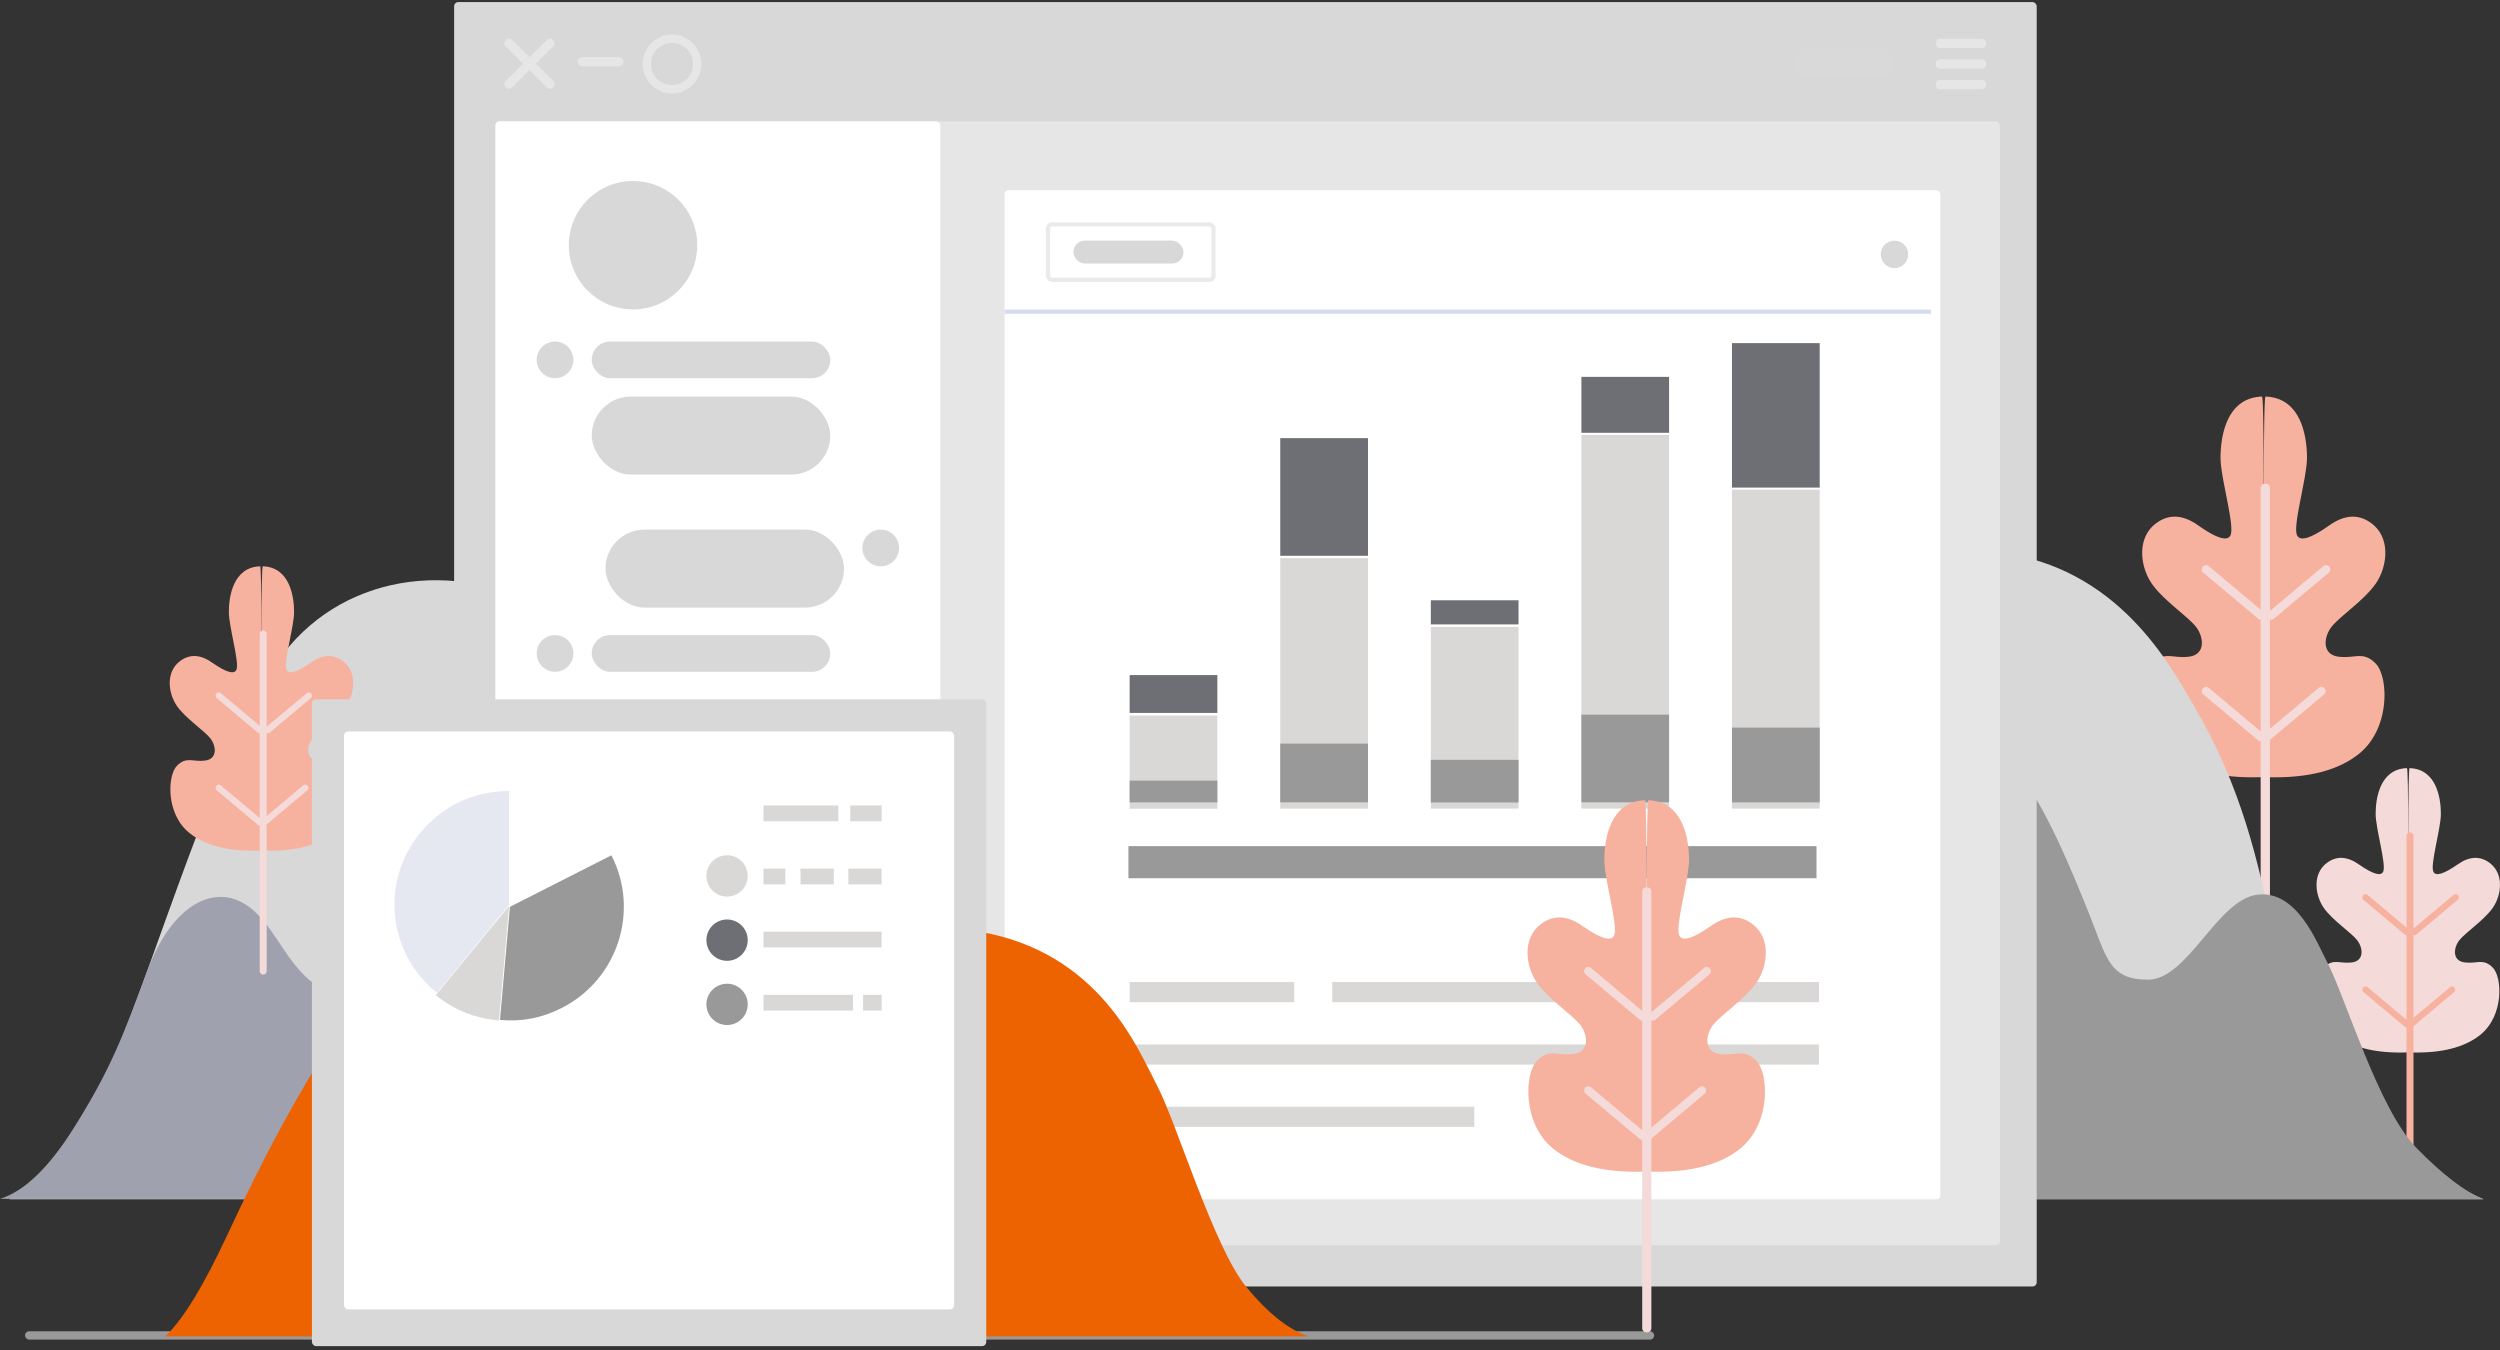 <svg width="600" height="324" viewBox="0 0 600 324" xmlns="http://www.w3.org/2000/svg"><rect x="0" y="0" width="600" height="324" fill="#333333" stroke="none"/><title>Group 5</title><g transform="translate(0 .5)" fill="none" fill-rule="evenodd"><rect fill="#999" x="6" y="319" width="391" height="2" rx="1"/><path d="M577.66 252.081c-7.491.253-13.144-1.152-16.96-4.213-5.723-4.591-5.298-13.838-2.99-16.153 2.306-2.315 3.742-.846 6.749-1.235 3.006-.389 2.707-3.5 1.238-5.355-1.469-1.854-5.907-4.757-7.988-7.73-2.08-2.971-2.807-8.11.698-10.769 2.337-1.772 4.93-1.647 7.78.375 3.301 2.287 5.224 2.859 5.769 1.715.817-1.715-1.802-10.287-1.802-13.907 0-3.62.98-10.747 7.506-10.956.402-.013.402 22.73 0 68.228zm.643 0c-.402-45.498-.402-68.24 0-68.228 6.526.21 7.506 7.336 7.506 10.956 0 3.62-2.618 12.192-1.801 13.907.545 1.144 2.467.572 5.768-1.715 2.85-2.022 5.443-2.147 7.78-.375 3.505 2.658 2.779 7.798.698 10.77-2.08 2.972-6.519 5.875-7.988 7.73-1.469 1.853-1.768 4.965 1.239 5.354 3.006.389 4.442-1.08 6.75 1.235 2.306 2.315 2.731 11.562-2.992 16.153-3.815 3.061-9.469 4.466-16.96 4.213z" fill="#F4DAD8"/><path d="M579.236 245.796v35.2a.838.838 0 1 1-1.676 0V246.06a.77.77 0 0 1-.47-.18l-9.844-8.26a.772.772 0 0 1 .993-1.183l9.32 7.82v-20.33a.77.77 0 0 1-.47-.18l-9.843-8.259a.772.772 0 0 1 .993-1.183l9.32 7.82v-22.02a.838.838 0 0 1 1.677 0v22.246l9.59-8.046a.772.772 0 1 1 .992 1.183l-9.843 8.26a.772.772 0 0 1-.739.141v19.89l8.75-7.342a.772.772 0 1 1 .994 1.183l-9.744 8.176zM542.877 186.016c-9.926.338-17.417-1.542-22.472-5.64-7.583-6.146-7.02-18.525-3.963-21.624 3.056-3.1 4.96-1.133 8.943-1.653 3.983-.52 3.587-4.687 1.64-7.169-1.946-2.482-7.826-6.369-10.583-10.347-2.757-3.979-3.72-10.86.925-14.418 3.096-2.372 6.532-2.205 10.309.502 4.373 3.062 6.92 3.827 7.642 2.296 1.083-2.296-2.387-13.771-2.387-18.617 0-4.847 1.298-14.387 9.946-14.667.532-.017.532 30.429 0 91.337zm.852 0c-.533-60.908-.533-91.354 0-91.337 8.647.28 9.945 9.82 9.945 14.667 0 4.846-3.47 16.321-2.387 18.617.722 1.531 3.27.766 7.643-2.296 3.776-2.707 7.213-2.874 10.309-.502 4.645 3.559 3.682 10.44.925 14.418-2.757 3.978-8.638 7.865-10.584 10.347-1.946 2.482-2.343 6.649 1.64 7.169 3.984.52 5.887-1.447 8.944 1.653 3.057 3.099 3.62 15.478-3.964 21.625-5.055 4.097-12.546 5.977-22.471 5.64z" fill="#F7B29F"/><path d="M544.792 177.063v46.524a1 1 0 0 1-1 1h-.235a1 1 0 0 1-1-1v-46.156a.996.996 0 0 1-.598-.233l-13.165-11.047a1 1 0 0 1-.123-1.409l.025-.03a1 1 0 0 1 1.409-.123l12.452 10.449v-26.82a.996.996 0 0 1-.598-.234l-13.165-11.047a1 1 0 0 1-.123-1.409l.025-.03a1 1 0 0 1 1.409-.123l12.452 10.449v-29.228a1 1 0 0 1 1-1h.235a1 1 0 0 1 1 1v29.528l12.81-10.749a1 1 0 0 1 1.409.123l.025.03a1 1 0 0 1-.123 1.41l-13.166 11.046a1 1 0 0 1-.955.184V174.4l11.692-9.812a1 1 0 0 1 1.41.124l.024.03a1 1 0 0 1-.123 1.408l-13.003 10.912z" fill="#F4DAD8"/><path d="M2.202 287.316c10.114-6.894 18.437-18.029 24.97-33.405 9.798-23.063 25.348-75.271 39.595-95.82 14.246-20.547 42.306-25.128 64.933-11.777 22.627 13.35 49.152 35.117 79.502 19.081 30.349-16.036 22.09-131.874 103.384-125.51 36.942 2.893 57.326 50.673 76.545 98.149 9.545 23.577 18.845 35.91 37.081 35.91 18.236 0 21.481-45.283 50.925-41.927 29.444 3.357 41.992 27.642 47.55 37.13 22.955 39.178 14.994 71.33 34.98 91.71 13.324 13.587 24.783 22.407 34.375 26.46" fill="#D8D8D8"/><path d="M321.468 287.278c4.261-4.007 9.267-12.2 15.017-24.58 8.625-18.571 17.044-34.197 25.602-47.182 8.559-12.985 25.882-18.728 36.338-12.559 10.455 6.17 11.244 22.025 23.058 26.304 11.814 4.28 6.769-59.259 44.334-56.318 17.07 1.337 26.49 23.415 35.37 45.353 4.411 10.895 4.808 16.326 14.33 16.326 9.523 0 16.598-19.106 26.163-20.385 9.566-1.28 14.398 11.551 16.73 15.958 4.497 8.501 12.345 35.44 21.58 44.857 6.157 6.278 11.452 10.353 15.885 12.226" fill="#999"/><path d="M0 287.23c5.833-1.82 11.739-7.496 17.718-17.031 8.968-14.302 11.793-22.047 17.676-37.82 5.883-15.771 15.937-20.777 23.67-15.723 7.733 5.055 10.2 17.339 20.154 20.944 9.953 3.605 28.752-7.112 33.78-11.91 5.027-4.797 26.325-24.392 51.215-20.382 24.89 4.01 32.632 24.16 36.42 31.323 3.79 7.162 11.404 32.54 17.92 40.5 4.344 5.306 8.557 8.672 12.64 10.098" fill="#9FA1AF"/><path d="M62.43 203.64c-7.49.253-13.144-1.151-16.959-4.212-5.723-4.591-5.298-13.839-2.991-16.154 2.307-2.315 3.743-.846 6.75-1.234 3.006-.389 2.706-3.501 1.238-5.355-1.47-1.854-5.907-4.758-7.988-7.73-2.081-2.971-2.808-8.111.698-10.77 2.337-1.771 4.93-1.646 7.78.376 3.3 2.287 5.223 2.858 5.768 1.715.817-1.715-1.801-10.287-1.801-13.907 0-3.62.98-10.747 7.506-10.956.402-.013.402 22.73 0 68.228zm.644 0c-.402-45.497-.402-68.24 0-68.227 6.526.209 7.506 7.336 7.506 10.956 0 3.62-2.619 12.192-1.802 13.907.545 1.143 2.468.572 5.768-1.715 2.85-2.022 5.444-2.147 7.78-.375 3.506 2.658 2.78 7.798.699 10.77-2.08 2.971-6.519 5.875-7.988 7.729-1.469 1.854-1.768 4.966 1.238 5.355 3.007.388 4.443-1.08 6.75 1.234 2.307 2.315 2.732 11.563-2.991 16.154-3.816 3.06-9.47 4.465-16.96 4.213z" fill="#F7B29F"/><path d="M64.007 197.356v35.2a.838.838 0 1 1-1.677 0V197.62a.77.77 0 0 1-.47-.18l-9.843-8.26a.772.772 0 0 1 .993-1.183l9.32 7.821v-20.33a.77.77 0 0 1-.47-.18l-9.843-8.26a.772.772 0 0 1 .993-1.183l9.32 7.821v-22.021a.838.838 0 0 1 1.677 0v22.247l9.589-8.047a.772.772 0 1 1 .993 1.184l-9.843 8.26a.772.772 0 0 1-.74.141v19.89l8.752-7.343a.772.772 0 1 1 .992 1.184l-9.743 8.176z" fill="#F4DAD8"/><g transform="translate(108.99)"><rect fill="#D8D8D8" width="379.817" height="308.257" rx="1"/><g transform="translate(11.11 7.807)"><path d="M6.972 5.415l4.165-4.164a1 1 0 0 1 1.414 0l.143.143a1 1 0 0 1 0 1.414L8.529 6.972l4.165 4.165a1 1 0 0 1 0 1.414l-.143.143a1 1 0 0 1-1.414 0L6.972 8.529l-4.164 4.165a1 1 0 0 1-1.414 0l-.143-.143a1 1 0 0 1 0-1.414l4.164-4.165-4.164-4.164a1 1 0 0 1 0-1.414l.143-.143a1 1 0 0 1 1.414 0l4.164 4.164z" fill="#E6E6E6"/><circle stroke="#E6E6E6" stroke-width="2" cx="41.183" cy="7.055" r="6.055"/><rect fill="#E6E6E6" x="18.532" y="5.404" width="11.009" height="2.202" rx="1.101"/></g><rect fill="#E6E6E6" x="9.908" y="28.624" width="361.101" height="269.725" rx="1"/><rect fill="#FFF" x="9.908" y="28.624" width="106.789" height="269.725" rx="1"/><circle fill="#D8D8D8" cx="42.936" cy="58.349" r="15.413"/><rect fill="#FFF" x="132.11" y="45.138" width="224.587" height="242.202" rx="1"/><g fill-rule="nonzero"><g fill="#D9D8D7"><path d="M162.125 171.252h21.049v22.352h-21.05zM198.272 133.457h21.056v60.122h-21.056zM234.408 149.95h21.049v43.622h-21.05zM270.545 103.876h21.043v89.696h-21.043zM306.682 117.026h21.056v76.545h-21.056z"/></g><g fill="#999"><path d="M162.125 186.838h21.049v5.24h-21.05zM198.272 177.966h21.056v14.094h-21.056zM234.408 181.862h21.049v10.224h-21.05zM270.545 171.027h21.043v21.033h-21.043zM306.682 174.131h21.056v17.947h-21.056z"/></g><g fill="#6D6F75"><path d="M162.125 161.515h21.049v9.087h-21.05zM198.272 104.657h21.056v28.242h-21.056zM234.408 143.568h21.049v5.78h-21.05zM270.545 89.95h21.043v13.428h-21.043zM306.682 81.85h21.056v34.672h-21.056z"/></g><path fill="#999" d="M161.835 202.569h165.138v7.706H161.835z"/><g fill="#D9D8D7"><path d="M210.739 235.187h116.828v4.84H210.739zM162.125 235.187h39.498v4.84h-39.498zM162.125 250.17h165.433v4.832H162.125zM162.125 265.12h82.717v4.833h-82.717z"/></g></g><rect fill="#D8D8D8" opacity=".143" x="321.468" y="11.009" width="24.22" height="6.606" rx="3.303"/><path d="M356.596 8.807h10.11a1 1 0 0 1 1 1v.202a1 1 0 0 1-1 1h-10.11a1 1 0 0 1-1-1v-.202a1 1 0 0 1 1-1zm0 4.954h10.11a1 1 0 0 1 1 1v.202a1 1 0 0 1-1 1h-10.11a1 1 0 0 1-1-1v-.202a1 1 0 0 1 1-1zm0 4.955h10.11a1 1 0 0 1 1 1v.201a1 1 0 0 1-1 1h-10.11a1 1 0 0 1-1-1v-.201a1 1 0 0 1 1-1z" fill="#E6E6E6"/><path d="M132.66 74.312h221.285" stroke="#D5DBF0" stroke-linecap="square"/><circle fill="#D8D8D8" cx="345.688" cy="60.55" r="3.303"/><circle fill="#D8D8D8" cx="24.22" cy="85.872" r="4.404"/><circle fill="#D8D8D8" cx="24.22" cy="156.33" r="4.404"/><circle fill="#D8D8D8" cx="102.385" cy="131.009" r="4.404"/><rect stroke="#979797" opacity=".2" x="142.518" y="53.344" width="39.734" height="13.312" rx="1"/><rect fill="#D8D8D8" x="148.624" y="57.248" width="26.422" height="5.505" rx="2.752"/><rect fill="#D8D8D8" x="33.028" y="81.468" width="57.248" height="8.807" rx="4.404"/><rect fill="#D8D8D8" x="33.028" y="151.927" width="57.248" height="8.807" rx="4.404"/><rect fill="#D8D8D8" x="36.33" y="126.606" width="57.248" height="18.716" rx="9.358"/><rect fill="#D8D8D8" x="33.028" y="94.679" width="57.248" height="18.716" rx="9.358"/></g><path d="M39.633 320.256c4.261-4.006 9.267-12.2 15.017-24.58 8.625-18.57 17.044-34.196 25.603-47.181 8.558-12.985 25.881-18.729 36.337-12.56 10.456 6.17 11.244 22.026 23.058 26.305s28.136-9.33 34.104-15.025c5.967-5.694 31.246-28.951 60.789-24.192 29.542 4.76 38.73 28.676 43.228 37.177 4.497 8.501 13.534 38.622 21.268 48.07 5.156 6.3 10.157 10.294 15.003 11.986" fill="#ED6201"/><path d="M394.786 280.674c-9.73.33-17.072-1.504-22.028-5.502-7.433-5.997-6.881-18.075-3.885-21.099 2.996-3.024 4.862-1.105 8.766-1.613 3.905-.507 3.517-4.572 1.609-6.994-1.908-2.422-7.673-6.214-10.375-10.095-2.703-3.882-3.646-10.595.907-14.067 3.035-2.314 6.403-2.151 10.105.49 4.287 2.987 6.784 3.733 7.491 2.24 1.062-2.24-2.34-13.436-2.34-18.165 0-4.728 1.273-14.036 9.75-14.31.522-.016.522 29.689 0 89.115zm.835 0c-.522-59.426-.522-89.131 0-89.114 8.476.273 9.749 9.581 9.749 14.31 0 4.728-3.401 15.924-2.34 18.164.708 1.493 3.205.747 7.491-2.24 3.702-2.641 7.07-2.804 10.106-.49 4.553 3.472 3.61 10.185.907 14.067-2.703 3.881-8.467 7.673-10.375 10.095-1.908 2.422-2.296 6.487 1.608 6.994 3.905.508 5.77-1.41 8.767 1.613 2.996 3.024 3.548 15.102-3.886 21.099-4.955 3.998-12.298 5.832-22.027 5.502z" fill="#F7B29F"/><path d="M396.33 272.728v45.538a1 1 0 0 1-1 1h-.202a1 1 0 0 1-1-1V273.09a.995.995 0 0 1-.596-.233l-12.95-10.867a.999.999 0 1 1 1.284-1.53l12.262 10.289v-26.283a.995.995 0 0 1-.596-.233l-12.95-10.867a.999.999 0 1 1 1.284-1.53l12.262 10.29v-28.648a1 1 0 0 1 1-1h.202a1 1 0 0 1 1 1v28.943l12.615-10.585a.999.999 0 1 1 1.284 1.53l-12.95 10.867a.998.998 0 0 1-.949.186v25.702l11.514-9.661a.999.999 0 0 1 1.285 1.53l-12.799 10.74z" fill="#F4DAD8"/><rect fill="#D8D8D8" x="74.862" y="167.339" width="161.835" height="155.229" rx="1"/><rect fill="#FFF" x="82.569" y="175.046" width="146.422" height="138.716" rx="1"/><g fill-rule="nonzero"><path d="M122.202 216.614l-17.318 21.184c-11.816-9.475-13.636-26.64-4.071-38.336 5.375-6.576 12.85-10.104 21.389-10.104v27.256z" fill="#E5E7F1"/><path d="M122.202 216.88l-2.443 27.524c-5.773-.5-10.668-2.45-15.172-6.052l17.615-21.471z" fill="#D9D8D7"/><path d="M122.383 217.141l24.357-12.37c6.853 13.408 1.506 29.821-11.947 36.65-4.763 2.418-9.465 3.33-14.793 2.866l2.383-27.146z" fill="#999"/><path d="M122.202 216.88v-27.522c10.628 0 19.393 5.438 24.22 15.03l-24.22 12.493z" fill="#FFF"/><g fill="#D9D8D7"><path d="M183.232 192.82h17.965v3.779h-17.965zM204.063 192.82h7.544v3.779h-7.544zM183.232 223.104h28.357v3.78h-28.357zM207.126 238.257h4.48v3.776h-4.48zM183.232 238.257h21.485v3.776h-21.485zM183.232 207.967h5.247v3.778h-5.247zM192.126 207.967h7.99v3.778h-7.99zM203.605 207.967h7.985v3.778h-7.985z"/></g><path d="M179.45 194.311a4.951 4.951 0 0 1-4.951 4.955 4.953 4.953 0 0 1-4.958-4.955 4.951 4.951 0 0 1 4.958-4.953 4.95 4.95 0 0 1 4.95 4.953z" fill="#FFF"/><path d="M179.45 209.726a4.952 4.952 0 0 1-4.951 4.953 4.952 4.952 0 0 1-4.958-4.953 4.953 4.953 0 0 1 4.958-4.955 4.95 4.95 0 0 1 4.95 4.955z" fill="#D9D8D7"/><path d="M179.45 225.139a4.952 4.952 0 0 1-4.951 4.953 4.952 4.952 0 0 1-4.958-4.953 4.953 4.953 0 0 1 4.958-4.956 4.95 4.95 0 0 1 4.95 4.956z" fill="#6D6F75"/><path d="M179.45 240.55a4.951 4.951 0 0 1-4.951 4.955 4.953 4.953 0 0 1-4.958-4.955 4.953 4.953 0 0 1 4.958-4.954 4.95 4.95 0 0 1 4.95 4.954z" fill="#999"/></g></g></svg>